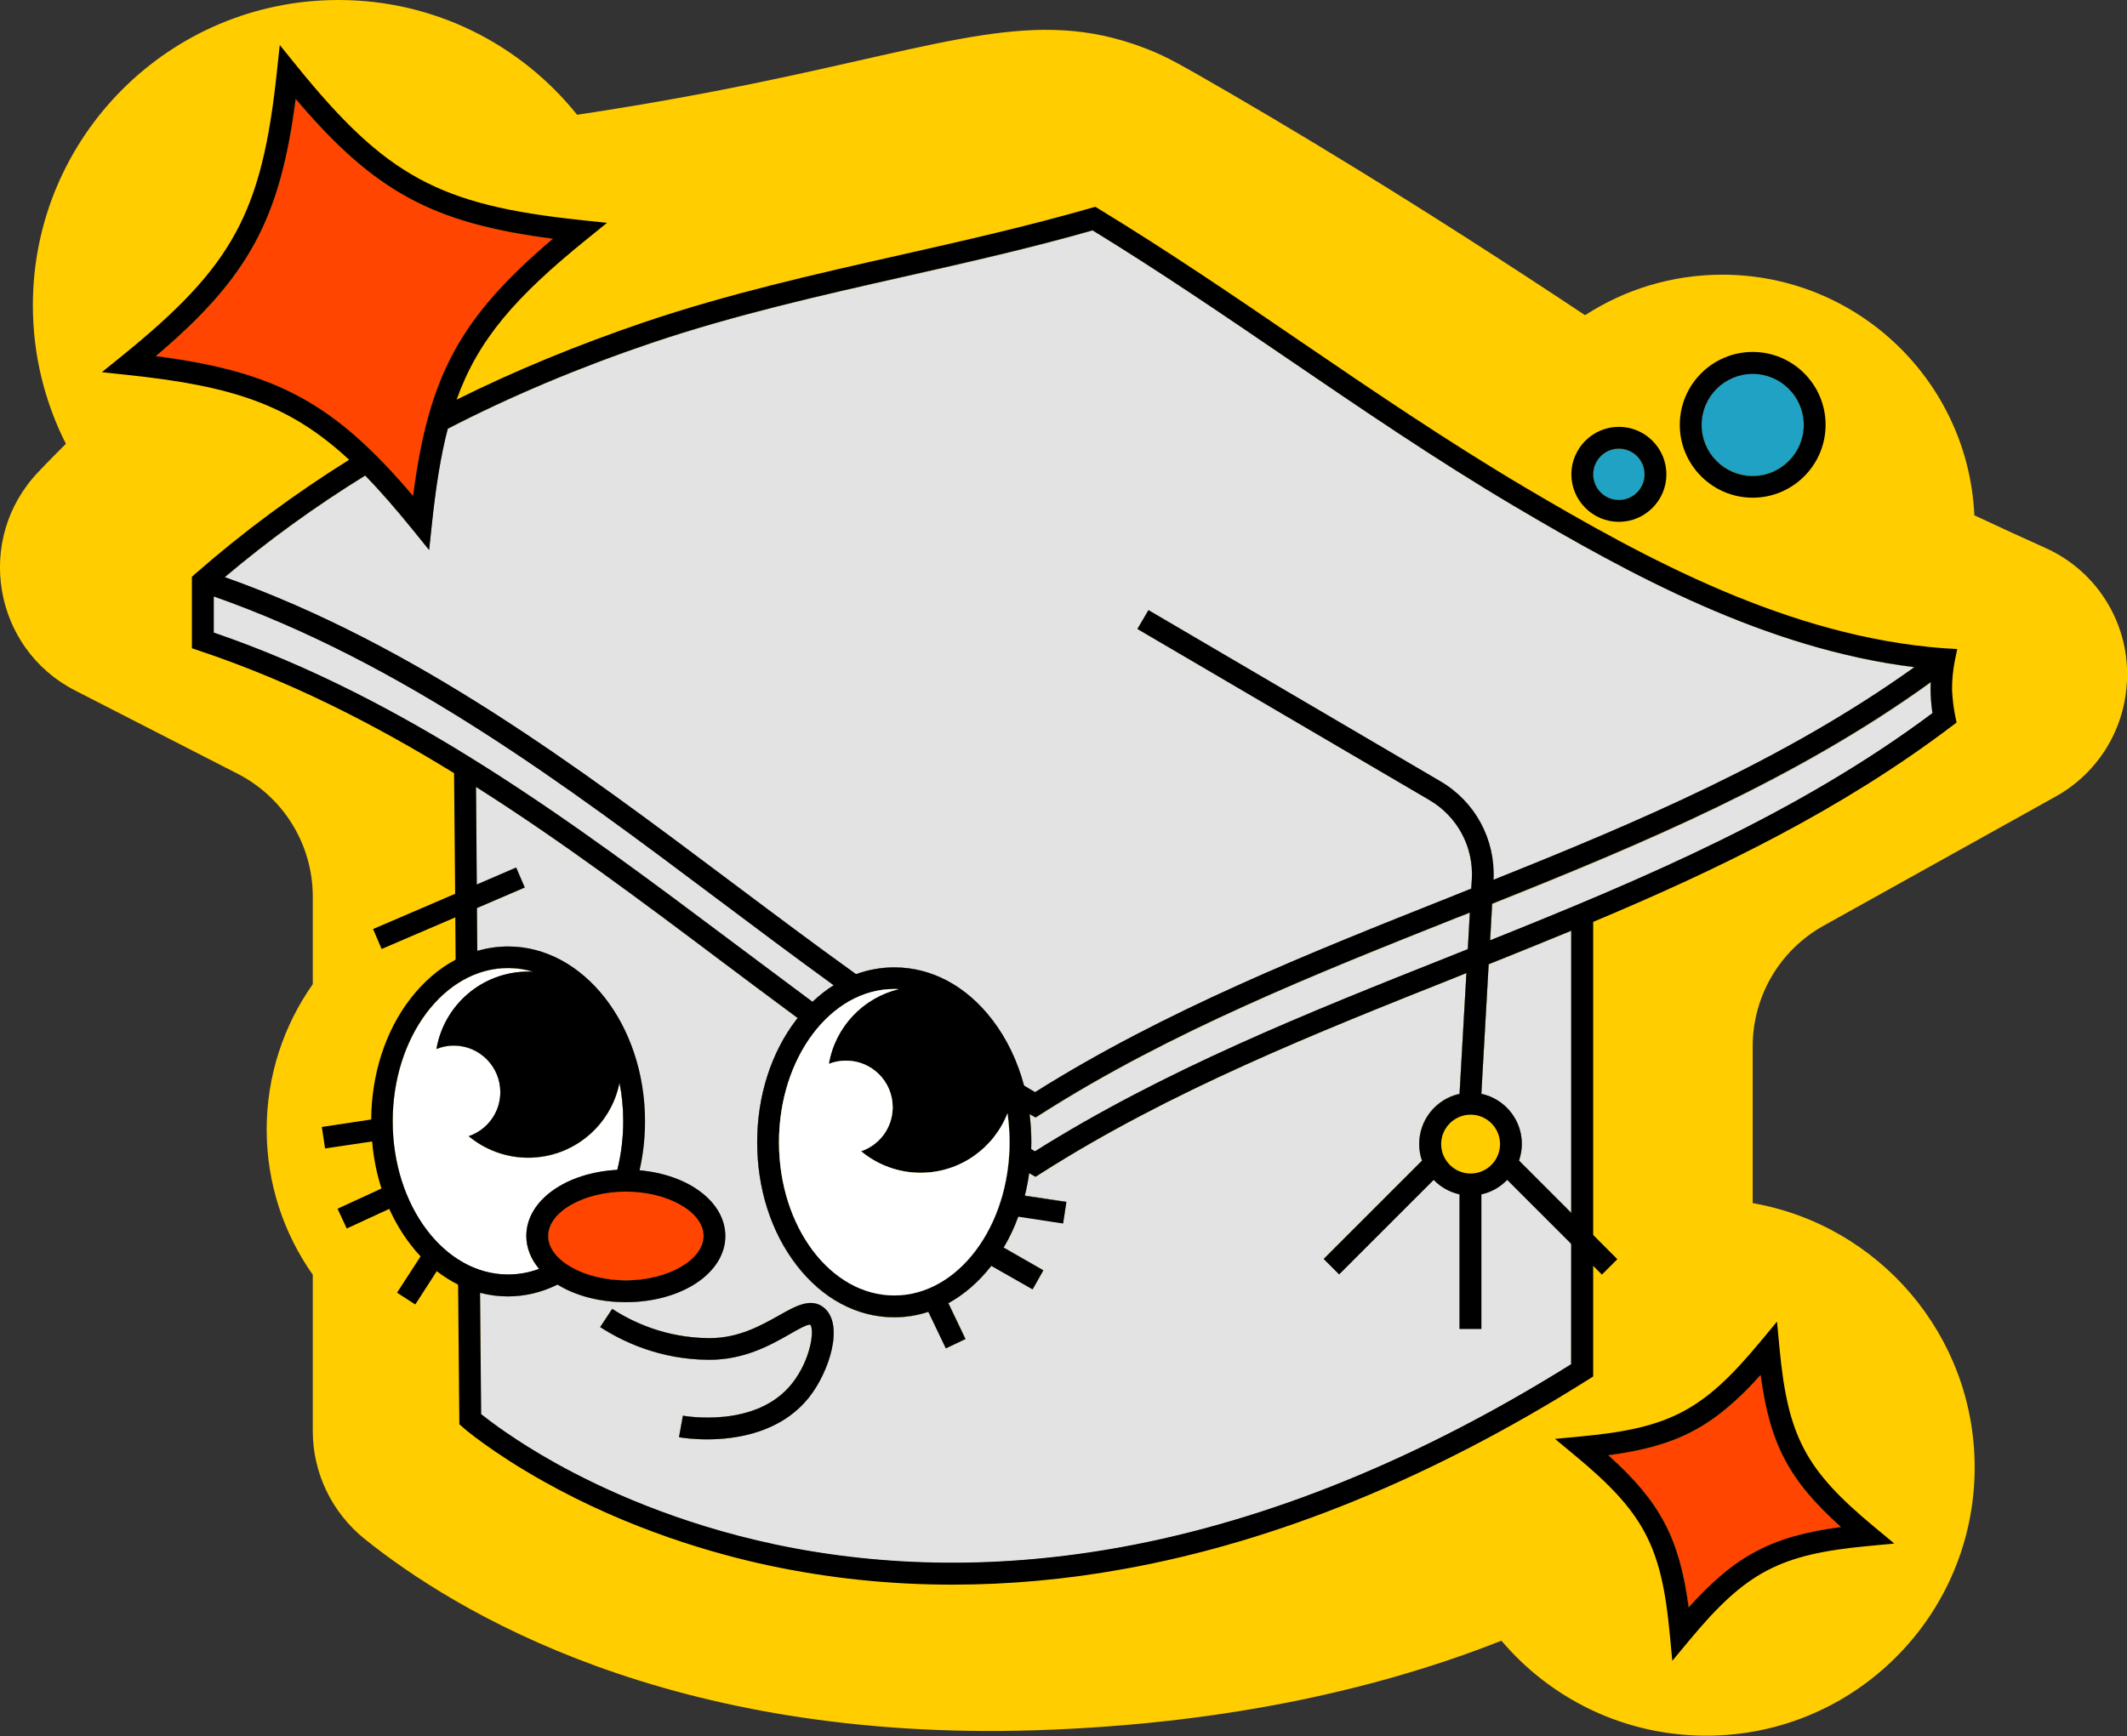<?xml version="1.0" encoding="utf-8"?>
<!-- Generator: Adobe Illustrator 24.0.3, SVG Export Plug-In . SVG Version: 6.00 Build 0)  -->
<!DOCTYPE svg PUBLIC "-//W3C//DTD SVG 1.1//EN" "http://www.w3.org/Graphics/SVG/1.1/DTD/svg11.dtd">
<svg version="1.1" xmlns:x="http://ns.adobe.com/Extensibility/1.0/" xmlns:i="http://ns.adobe.com/AdobeIllustrator/10.0/" xmlns:graph="http://ns.adobe.com/Graphs/1.0/"
	 xmlns="http://www.w3.org/2000/svg" xmlns:xlink="http://www.w3.org/1999/xlink" x="0px" y="0px" viewBox="0 0 1365.5 1114.8"
	 style="enable-background:new 0 0 1365.5 1114.8;" xml:space="preserve">
<rect x="0" y="0" width="1365.5" height="1114.8" fill="#333333" stroke="none"/>
<style type="text/css">
	.st0{fill:#FFCD00;}
	.st1{fill:#FFFFFF;}
	.st2{fill:#E3E3E3;}
	.st3{fill:#FF4500;}
	.st4{fill:#1FA2C3;}
</style>
<g id="background_1_">
	<g id="background">
		<path class="st0" d="M528.8,839.8c-8.2-6.8-18.3-1.1-28.9,4.9c-11.6,6.5-25.9,14.6-44.5,14.6H455c-27.9-0.2-49.1-10.3-62.1-18.8
			l-7.7,11.7c14.5,9.5,38.4,20.8,69.6,21h0.6c22.2,0,39.1-9.5,51.4-16.4c4.7-2.7,11-6.3,13.2-6.2c2.9,3,0.6,22.4-11.7,37.9
			c-22.9,28.8-68.1,20.9-70,20.6l-2.5,13.8c0.8,0.2,7.9,1.4,18.1,1.4c18.6,0,47.3-4.2,65.4-27C532.2,881.2,542.2,850.8,528.8,839.8z
			 M528.8,839.8c-8.2-6.8-18.3-1.1-28.9,4.9c-11.6,6.5-25.9,14.6-44.5,14.6H455c-27.9-0.2-49.1-10.3-62.1-18.8l-7.7,11.7
			c14.5,9.5,38.4,20.8,69.6,21h0.6c22.2,0,39.1-9.5,51.4-16.4c4.7-2.7,11-6.3,13.2-6.2c2.9,3,0.6,22.4-11.7,37.9
			c-22.9,28.8-68.1,20.9-70,20.6l-2.5,13.8c0.8,0.2,7.9,1.4,18.1,1.4c18.6,0,47.3-4.2,65.4-27C532.2,881.2,542.2,850.8,528.8,839.8z
			 M528.8,839.8c-8.2-6.8-18.3-1.1-28.9,4.9c-11.6,6.5-25.9,14.6-44.5,14.6H455c-27.9-0.2-49.1-10.3-62.1-18.8l-7.7,11.7
			c14.5,9.5,38.4,20.8,69.6,21h0.6c22.2,0,39.1-9.5,51.4-16.4c4.7-2.7,11-6.3,13.2-6.2c2.9,3,0.6,22.4-11.7,37.9
			c-22.9,28.8-68.1,20.9-70,20.6l-2.5,13.8c0.8,0.2,7.9,1.4,18.1,1.4c18.6,0,47.3-4.2,65.4-27C532.2,881.2,542.2,850.8,528.8,839.8z
			 M528.8,839.8c-8.2-6.8-18.3-1.1-28.9,4.9c-11.6,6.5-25.9,14.6-44.5,14.6H455c-27.9-0.2-49.1-10.3-62.1-18.8l-7.7,11.7
			c14.5,9.5,38.4,20.8,69.6,21h0.6c22.2,0,39.1-9.5,51.4-16.4c4.7-2.7,11-6.3,13.2-6.2c2.9,3,0.6,22.4-11.7,37.9
			c-22.9,28.8-68.1,20.9-70,20.6l-2.5,13.8c0.8,0.2,7.9,1.4,18.1,1.4c18.6,0,47.3-4.2,65.4-27C532.2,881.2,542.2,850.8,528.8,839.8z
			 M528.8,839.8c-8.2-6.8-18.3-1.1-28.9,4.9c-11.6,6.5-25.9,14.6-44.5,14.6H455c-27.9-0.2-49.1-10.3-62.1-18.8l-7.7,11.7
			c14.5,9.5,38.4,20.8,69.6,21h0.6c22.2,0,39.1-9.5,51.4-16.4c4.7-2.7,11-6.3,13.2-6.2c2.9,3,0.6,22.4-11.7,37.9
			c-22.9,28.8-68.1,20.9-70,20.6l-2.5,13.8c0.8,0.2,7.9,1.4,18.1,1.4c18.6,0,47.3-4.2,65.4-27C532.2,881.2,542.2,850.8,528.8,839.8z
			 M528.8,839.8c-8.2-6.8-18.3-1.1-28.9,4.9c-11.6,6.5-25.9,14.6-44.5,14.6H455c-27.9-0.2-49.1-10.3-62.1-18.8l-7.7,11.7
			c14.5,9.5,38.4,20.8,69.6,21h0.6c22.2,0,39.1-9.5,51.4-16.4c4.7-2.7,11-6.3,13.2-6.2c2.9,3,0.6,22.4-11.7,37.9
			c-22.9,28.8-68.1,20.9-70,20.6l-2.5,13.8c0.8,0.2,7.9,1.4,18.1,1.4c18.6,0,47.3-4.2,65.4-27C532.2,881.2,542.2,850.8,528.8,839.8z
			 M1313.2,351.9c-15.1-6.8-30.4-13.8-45.7-21c-3.9-86-74.9-154.5-161.8-154.5c-32.5,0-62.8,9.6-88.1,26
			C908,129.6,825.7,80.4,770.5,48.8C754.2,39.5,746,35,733.6,30.4C664.6,4.5,609.8,28,481,54.2c-25.7,5.2-63.7,12.5-110.5,19.5
			C334.5,28.8,279.3,0,217.3,0C108.9,0,21.1,87.8,21.1,196.1c0,32,7.7,62.2,21.2,88.9c-6.1,6.1-12.1,12.1-17.7,18.1
			c-41,42.9-29.2,113.2,23.6,140.3c34.8,17.8,69.6,35.7,104.4,53.5c29.6,15.2,48.2,45.6,48.2,78.9V632
			c-18.6,26.4-29.6,58.6-29.6,93.3c0,34.8,11,66.9,29.6,93.3v100.4c0,26.8,12.2,52.2,33.1,69.1c58.3,46.9,195.9,130.5,431.1,123
			c128-4.1,226.5-28.9,298.9-57.5c31.6,37.3,78.8,61,131.5,61c95.1,0,172.3-77.1,172.3-172.3c0-85-61.6-155.6-142.5-169.7V671.9
			c0-32.2,17.4-61.8,45.6-77.5c49.7-27.7,99.4-55.3,149.1-83c26.3-14.7,43.4-41.7,45.4-71.7c0-0.4,0.1-0.7,0.1-1.1
			C1367.8,401.6,1347,367.1,1313.2,351.9z M497.9,992c-63.2-13.4-111.9-35.9-141.5-52.5c-25.4-14.2-41.6-26.6-47.4-31.2l-0.7-78.1
			c5.8,1.5,11.8,2.3,17.8,2.3c11,0,21.7-2.5,31.9-7.6c11.3,7,26.7,11.3,43.8,11.3c35.8,0,63.9-18.7,63.9-42.5
			c0-21.8-23.5-39.3-55-42.1c2.3-10.1,3.5-20.7,3.5-31.4c0-62-39.5-112.4-88-112.4c-6.7,0-13.3,1-19.7,2.8l-0.2-27.4l30.7-13.2
			l-5.5-12.9L306.1,568l-0.5-62.7c54.4,34.5,106.1,73.3,157,111.5c16.2,12.2,32.9,24.7,49.6,37c-0.3,0.3-0.5,0.7-0.8,1
			c-16.2,21.1-25.2,49.1-25.2,78.8s8.9,57.7,25.2,78.8c16.6,21.7,39,33.6,62.8,33.6c7.5,0,14.8-1.2,21.9-3.5l11.2,23.5l12.6-6
			l-11-23c10.2-5.6,19.5-13.6,27.6-24l26.5,15.1l6.9-12.2l-25.5-14.6c3.7-6.2,6.9-12.9,9.4-19.9l28.7,4.3l2.1-13.8l-26.7-4
			c1.2-4.7,2.1-9.5,2.8-14.4c0.2,0.1,0.4,0.2,0.5,0.3l3.7,2.1l3.6-2.3c83.1-52.9,176.3-90,266.5-125.9c2.1-0.8,4.3-1.7,6.4-2.6
			l-4.4,77.4c-14.8,3.2-25.9,16.4-25.9,32.2c0,3.7,0.6,7.3,1.8,10.7l-63.1,63.1l9.9,9.9l60.7-60.7c4.4,4.6,10.2,7.9,16.6,9.3v86.4
			h14v-86.4c6.5-1.4,12.2-4.7,16.6-9.3l41.1,41.1l0,77.6C911.5,937,814.3,976.5,719.9,993.7C643.6,1007.6,568.9,1007,497.9,992z
			 M252.2,720.1c0-54.2,33.2-98.4,74-98.4c5.6,0,11,0.8,16.2,2.4c-1-0.1-2.1-0.1-3.2-0.1c-29.6,0-54.1,21.5-58.9,49.7
			c3.4-1.4,7.2-2.2,11.1-2.2c16.5,0,29.9,13.4,29.9,29.9c0,13.2-8.5,24.3-20.3,28.3c10.4,8.6,23.7,13.8,38.2,13.8
			c29,0,53.2-20.7,58.6-48.1c1.5,7.9,2.4,16.2,2.4,24.7c0,10.7-1.3,21.2-3.8,31.2c-33.2,1.8-58.4,19.8-58.4,42.4
			c0,7.8,3,15,8.2,21.2c-6.5,2.4-13.1,3.6-20,3.6C285.3,818.5,252.2,774.3,252.2,720.1z M1039.3,288.1c9.1,0,16.5,7.4,16.5,16.5
			c0,9.1-7.4,16.5-16.5,16.5s-16.5-7.4-16.5-16.5C1022.8,295.5,1030.2,288.1,1039.3,288.1z M1125.2,240c18.1,0,32.8,14.7,32.8,32.8
			c0,18.1-14.7,32.8-32.8,32.8c-18.1,0-32.8-14.7-32.8-32.8C1092.4,254.7,1107.1,240,1125.2,240z M951,702.5l4.7-83.1
			c17.6-7,35.3-14.2,53-21.5l0,180.9l-33.5-33.5c1.1-3.4,1.8-6.9,1.8-10.7C977,718.9,965.9,705.7,951,702.5z M574.1,635.2
			c0.9,0,1.8,0,2.8,0.1c-23,5.6-40.8,24.4-44.8,48c3.4-1.4,7.2-2.1,11.1-2.1c16.5,0,29.9,13.4,29.9,29.9c0,13.2-8.5,24.3-20.3,28.3
			c10.4,8.6,23.7,13.8,38.2,13.8c25.4,0,47.1-15.9,55.8-38.2c0.9,6.1,1.4,12.3,1.4,18.7c0,54.2-33.2,98.4-74,98.4
			c-40.8,0-74-44.1-74-98.4C500.1,679.3,533.3,635.2,574.1,635.2z M661,715.5c0.1,0.1,0.2,0.1,0.2,0.1l3.7,2.1l3.6-2.3
			c83.1-52.9,176.3-90,266.5-125.9c2.9-1.2,5.8-2.3,8.6-3.4l-1.3,23.5c-4.2,1.7-8.3,3.3-12.5,5c-89.5,35.6-182,72.4-265.3,124.8
			c-0.9-0.5-1.7-1-2.5-1.5c0-1.5,0.1-3,0.1-4.5C662.1,727.5,661.7,721.5,661,715.5z M956.6,604l1.3-23.5
			c96.7-38.6,195.1-79.9,281.6-142.3c-0.1,1.8-0.1,3.6-0.1,5.4c0.1,4.8,0.5,9.7,1.2,14.5C1154.5,522.5,1054.8,564.7,956.6,604z
			 M958.8,565c1.3-25.9-11.7-50.1-34.1-63.2L737.3,391.8l-7.1,12.1l187.5,109.9c17.9,10.5,28.4,30,27.2,50.8l-0.4,6.2
			c-4.9,2-9.8,3.9-14.7,5.9c-89.5,35.6-182,72.4-265.3,124.8c-2.4-1.4-4.8-2.8-7.1-4.2c-4.2-15.8-11.1-30.3-20.5-42.5
			c-16.6-21.7-39-33.6-62.8-33.6c-8.5,0-16.8,1.5-24.7,4.4c-26.4-19-52.9-38.9-78.6-58.1C370.3,492,266.5,414.1,144.3,370.7
			c28-23.7,58.3-45.6,90.2-65.3c9.6,9.9,19.5,21.3,30.3,34.6l10.6,13.1l1.8-16.8c2.5-23.6,5.6-43.4,10.1-60.8
			c40.4-20.9,84.5-39.5,131.3-55.3c53.1-18,108.6-30.5,162.4-42.6c39.6-8.9,80.6-18.2,120.5-29.6c42.8,26.2,84.9,54.9,125.7,82.7
			c46.7,31.8,95,64.8,144.7,94.2c74.7,44.2,161.7,91.7,257.2,103.6C1146.2,487.7,1051.9,527.8,958.8,565z M265.2,318.5
			c-50.6-59.6-87.7-79.8-165.2-89.8c59.6-50.6,79.8-87.7,89.8-165.2c50.6,59.6,87.7,79.8,165.2,89.8
			C295.4,203.9,275.2,241,265.2,318.5z M137.2,383c121.2,42.5,224.9,120.3,325.3,195.6c23.8,17.8,48.2,36.2,72.8,54
			c-4.8,3-9.4,6.6-13.7,10.7c-17-12.5-34.1-25.3-50.6-37.8c-102.5-76.9-208.5-156.4-333.8-199.3V383z M351.9,793.6
			c0-15.5,22.9-28.5,49.9-28.5c27,0,49.9,13.1,49.9,28.5c0,15.5-22.8,28.5-49.9,28.5C374.7,822.2,351.9,809.1,351.9,793.6z
			 M1130.3,882.9c5.9,44.4,18.3,67.8,51.6,97.7c-44.4,5.9-67.8,18.3-97.7,51.6c-5.9-44.4-18.3-67.8-51.6-97.7
			C1076.9,928.6,1100.3,916.2,1130.3,882.9z M528.8,839.8c-8.2-6.8-18.3-1.1-28.9,4.9c-11.6,6.5-25.9,14.6-44.5,14.6H455
			c-27.9-0.2-49.1-10.3-62.1-18.8l-7.7,11.7c14.5,9.5,38.4,20.8,69.6,21h0.6c22.2,0,39.1-9.5,51.4-16.4c4.7-2.7,11-6.3,13.2-6.2
			c2.9,3,0.6,22.4-11.7,37.9c-22.9,28.8-68.1,20.9-70,20.6l-2.5,13.8c0.8,0.2,7.9,1.4,18.1,1.4c18.6,0,47.3-4.2,65.4-27
			C532.2,881.2,542.2,850.8,528.8,839.8z M528.8,839.8c-8.2-6.8-18.3-1.1-28.9,4.9c-11.6,6.5-25.9,14.6-44.5,14.6H455
			c-27.9-0.2-49.1-10.3-62.1-18.8l-7.7,11.7c14.5,9.5,38.4,20.8,69.6,21h0.6c22.2,0,39.1-9.5,51.4-16.4c4.7-2.7,11-6.3,13.2-6.2
			c2.9,3,0.6,22.4-11.7,37.9c-22.9,28.8-68.1,20.9-70,20.6l-2.5,13.8c0.8,0.2,7.9,1.4,18.1,1.4c18.6,0,47.3-4.2,65.4-27
			C532.2,881.2,542.2,850.8,528.8,839.8z M528.8,839.8c-8.2-6.8-18.3-1.1-28.9,4.9c-11.6,6.5-25.9,14.6-44.5,14.6H455
			c-27.9-0.2-49.1-10.3-62.1-18.8l-7.7,11.7c14.5,9.5,38.4,20.8,69.6,21h0.6c22.2,0,39.1-9.5,51.4-16.4c4.7-2.7,11-6.3,13.2-6.2
			c2.9,3,0.6,22.4-11.7,37.9c-22.9,28.8-68.1,20.9-70,20.6l-2.5,13.8c0.8,0.2,7.9,1.4,18.1,1.4c18.6,0,47.3-4.2,65.4-27
			C532.2,881.2,542.2,850.8,528.8,839.8z M528.8,839.8c-8.2-6.8-18.3-1.1-28.9,4.9c-11.6,6.5-25.9,14.6-44.5,14.6H455
			c-27.9-0.2-49.1-10.3-62.1-18.8l-7.7,11.7c14.5,9.5,38.4,20.8,69.6,21h0.6c22.2,0,39.1-9.5,51.4-16.4c4.7-2.7,11-6.3,13.2-6.2
			c2.9,3,0.6,22.4-11.7,37.9c-22.9,28.8-68.1,20.9-70,20.6l-2.5,13.8c0.8,0.2,7.9,1.4,18.1,1.4c18.6,0,47.3-4.2,65.4-27
			C532.2,881.2,542.2,850.8,528.8,839.8z M528.8,839.8c-8.2-6.8-18.3-1.1-28.9,4.9c-11.6,6.5-25.9,14.6-44.5,14.6H455
			c-27.9-0.2-49.1-10.3-62.1-18.8l-7.7,11.7c14.5,9.5,38.4,20.8,69.6,21h0.6c22.2,0,39.1-9.5,51.4-16.4c4.7-2.7,11-6.3,13.2-6.2
			c2.9,3,0.6,22.4-11.7,37.9c-22.9,28.8-68.1,20.9-70,20.6l-2.5,13.8c0.8,0.2,7.9,1.4,18.1,1.4c18.6,0,47.3-4.2,65.4-27
			C532.2,881.2,542.2,850.8,528.8,839.8z M528.8,839.8c-8.2-6.8-18.3-1.1-28.9,4.9c-11.6,6.5-25.9,14.6-44.5,14.6H455
			c-27.9-0.2-49.1-10.3-62.1-18.8l-7.7,11.7c14.5,9.5,38.4,20.8,69.6,21h0.6c22.2,0,39.1-9.5,51.4-16.4c4.7-2.7,11-6.3,13.2-6.2
			c2.9,3,0.6,22.4-11.7,37.9c-22.9,28.8-68.1,20.9-70,20.6l-2.5,13.8c0.8,0.2,7.9,1.4,18.1,1.4c18.6,0,47.3-4.2,65.4-27
			C532.2,881.2,542.2,850.8,528.8,839.8z M528.8,839.8c-8.2-6.8-18.3-1.1-28.9,4.9c-11.6,6.5-25.9,14.6-44.5,14.6H455
			c-27.9-0.2-49.1-10.3-62.1-18.8l-7.7,11.7c14.5,9.5,38.4,20.8,69.6,21h0.6c22.2,0,39.1-9.5,51.4-16.4c4.7-2.7,11-6.3,13.2-6.2
			c2.9,3,0.6,22.4-11.7,37.9c-22.9,28.8-68.1,20.9-70,20.6l-2.5,13.8c0.8,0.2,7.9,1.4,18.1,1.4c18.6,0,47.3-4.2,65.4-27
			C532.2,881.2,542.2,850.8,528.8,839.8z"/>
		<path class="st1" d="M400.1,720.1c0,10.7-1.3,21.2-3.8,31.2c-33.2,1.8-58.4,19.8-58.4,42.4c0,7.8,3,15,8.2,21.2
			c-6.5,2.4-13.1,3.6-20,3.6c-40.8,0-74-44.1-74-98.4c0-54.2,33.2-98.4,74-98.4c5.6,0,11,0.8,16.2,2.4c-1-0.1-2.1-0.1-3.2-0.1
			c-29.6,0-54.1,21.5-58.9,49.7c3.4-1.4,7.2-2.2,11.1-2.2c16.5,0,29.9,13.4,29.9,29.9c0,13.2-8.5,24.3-20.3,28.3
			c10.4,8.6,23.7,13.8,38.2,13.8c29,0,53.2-20.7,58.6-48.1C399.3,703.3,400.1,711.6,400.1,720.1z"/>
		<path class="st2" d="M975.2,745.3c1.1-3.4,1.8-6.9,1.8-10.7c0-15.8-11.1-29-26-32.2l4.7-83.1c17.6-7,35.3-14.2,53-21.5l0,180.9
			L975.2,745.3z"/>
		<path class="st2" d="M1008.7,798.6l-41.1-41.1c-4.4,4.6-10.2,7.9-16.6,9.3v86.4h-14v-86.4c-6.4-1.4-12.2-4.7-16.6-9.3l-60.7,60.7
			l-9.9-9.9l63.1-63.1c-1.1-3.4-1.8-6.9-1.8-10.7c0-15.7,11.1-28.9,25.9-32.2l4.4-77.4c-2.1,0.9-4.3,1.7-6.4,2.6
			c-90.2,35.9-183.5,73-266.5,125.9l-3.6,2.3l-3.7-2.1c-0.2-0.1-0.4-0.2-0.5-0.3c-0.7,4.9-1.6,9.7-2.8,14.4l26.7,4l-2.1,13.8
			l-28.7-4.3c-2.6,7-5.7,13.7-9.4,19.9l25.5,14.6l-6.9,12.2l-26.5-15.1c-8.1,10.3-17.4,18.4-27.6,24l11,23l-12.6,6L596,842.5
			c-7.1,2.3-14.4,3.5-21.9,3.5c-23.8,0-46.1-11.9-62.8-33.6c-16.2-21.1-25.2-49.1-25.2-78.8s8.9-57.7,25.2-78.8
			c0.3-0.3,0.5-0.7,0.8-1c-16.6-12.3-33.4-24.8-49.6-37c-50.8-38.2-102.6-77-157-111.5l0.5,62.7l25.3-10.9l5.5,12.9l-30.7,13.2
			l0.2,27.4c6.4-1.8,13-2.8,19.7-2.8c48.5,0,88,50.4,88,112.4c0,10.7-1.2,21.3-3.5,31.4c31.5,2.8,55,20.3,55,42.1
			c0,23.8-28.1,42.5-63.9,42.5c-17.1,0-32.4-4.2-43.8-11.3c-10.1,5-20.8,7.6-31.9,7.6c-6.1,0-12-0.8-17.8-2.3l0.7,78.1
			c5.8,4.6,22,17,47.4,31.2c29.7,16.6,78.3,39.1,141.5,52.5c71.1,15,145.8,15.6,222,1.7c94.5-17.2,191.6-56.7,288.9-117.5
			L1008.7,798.6z M519.4,897.3c-18.1,22.8-46.8,27-65.4,27c-10.1,0-17.3-1.2-18.1-1.4l2.5-13.8c1.9,0.3,47.1,8.2,70-20.6
			c12.3-15.5,14.6-34.9,11.7-37.9c-2.2-0.1-8.6,3.5-13.2,6.2c-12.3,7-29.1,16.4-51.4,16.4h-0.6c-31.3-0.2-55.1-11.6-69.6-21
			l7.7-11.7c12.9,8.4,34.2,18.6,62.1,18.8h0.5c18.6,0,32.9-8.1,44.5-14.6c10.6-6,20.6-11.7,28.9-4.9
			C542.2,850.8,532.2,881.2,519.4,897.3z"/>
		<path class="st2" d="M1240.7,458.1c-86.1,64.4-185.9,106.6-284,145.9l1.3-23.5c96.7-38.6,195.1-79.9,281.6-142.3
			c-0.1,1.8-0.1,3.6-0.1,5.4C1239.5,448.4,1239.9,453.3,1240.7,458.1z"/>
		<path class="st2" d="M462.5,578.7c23.8,17.8,48.2,36.2,72.8,54c-4.8,3-9.4,6.6-13.7,10.7c-17-12.5-34.1-25.3-50.6-37.8
			c-102.5-76.9-208.5-156.4-333.8-199.3V383C258.4,425.6,362.1,503.4,462.5,578.7z"/>
		<path class="st2" d="M943.6,586.2l-1.3,23.5c-4.2,1.7-8.3,3.3-12.5,5c-89.5,35.6-182,72.4-265.3,124.8c-0.9-0.5-1.7-1-2.5-1.5
			c0-1.5,0.1-3,0.1-4.5c0-6.1-0.4-12.1-1.1-18c0.1,0.1,0.2,0.1,0.2,0.1l3.7,2.1l3.6-2.3c83.1-52.9,176.3-90,266.5-125.9
			C937.9,588.5,940.7,587.3,943.6,586.2z"/>
		<path class="st2" d="M958.8,565c1.3-25.9-11.7-50.1-34.1-63.2L737.3,391.8l-7.1,12.1l187.5,109.9c17.9,10.5,28.4,30,27.2,50.8
			l-0.4,6.2c-4.9,2-9.8,3.9-14.7,5.9c-89.5,35.6-182,72.4-265.3,124.8c-2.4-1.4-4.8-2.8-7.1-4.2c-4.2-15.8-11.1-30.3-20.5-42.5
			c-16.6-21.7-39-33.6-62.8-33.6c-8.5,0-16.8,1.5-24.7,4.4c-26.4-19-52.9-38.9-78.6-58.1C370.3,492,266.5,414.1,144.3,370.7
			c28-23.7,58.3-45.6,90.2-65.3c9.6,9.9,19.5,21.3,30.3,34.6l10.6,13.1l1.8-16.8c2.5-23.6,5.6-43.4,10.1-60.8
			c40.4-20.9,84.5-39.5,131.3-55.3c53.1-18,108.6-30.5,162.4-42.6c39.6-8.9,80.6-18.2,120.5-29.6c42.8,26.2,84.9,54.9,125.7,82.7
			c46.7,31.8,95,64.8,144.7,94.2c74.7,44.2,161.7,91.7,257.2,103.6C1146.2,487.7,1051.9,527.8,958.8,565z"/>
		<ellipse class="st3" cx="401.8" cy="793.6" rx="49.9" ry="28.5"/>
		<path class="st4" d="M1158,272.8c0,18.1-14.7,32.8-32.8,32.8c-18.1,0-32.8-14.7-32.8-32.8c0-18.1,14.7-32.8,32.8-32.8
			C1143.3,240,1158,254.7,1158,272.8z"/>
		<path class="st4" d="M1055.8,304.6c0,9.1-7.4,16.5-16.5,16.5s-16.5-7.4-16.5-16.5c0-9.1,7.4-16.5,16.5-16.5
			S1055.8,295.5,1055.8,304.6z"/>
		<path class="st3" d="M1181.9,980.6c-44.4,5.9-67.8,18.3-97.7,51.6c-5.9-44.4-18.3-67.8-51.6-97.7c44.4-5.9,67.8-18.3,97.8-51.6
			C1136.2,927.3,1148.5,950.7,1181.9,980.6z"/>
		<path class="st3" d="M355,153.3c-59.6,50.6-79.8,87.7-89.8,165.2c-50.6-59.6-87.7-79.8-165.2-89.8c59.6-50.6,79.8-87.7,89.8-165.2
			C240.4,123.1,277.5,143.2,355,153.3z"/>
	</g>
</g>
<g id="general">
	<g id="general_3_">
		<g id="main_2_">
			<path d="M1255.2,459.7l0.9,4.3l-3.5,2.6c-70.5,53.4-149.7,91.8-229.8,125.4l0,200.8v19.8l0,71.3l-3.3,2.1
				c-100.1,63-200.2,103.9-297.7,121.5c-37.3,6.8-74.2,10.1-110.5,10.1c-39.9,0-79-4.1-117.2-12.2c-35.8-7.6-90.1-23.2-145.3-54.2
				c-33.1-18.6-50.8-33.8-51.5-34.5l-2.4-2.1l-0.8-89.9v-0.3l14-0.1l0.1,5.7l0.7,78.1c5.8,4.6,22,17,47.4,31.2
				c29.7,16.6,78.3,39.1,141.5,52.5c71.1,15,145.8,15.6,222,1.7c94.5-17.2,191.6-56.7,288.9-117.5l0-77.6v-19.8l0-180.9
				c-17.7,7.3-35.4,14.4-53,21.5c-4.8,1.9-9.6,3.8-14.4,5.7c-2.1,0.9-4.3,1.7-6.4,2.6c-90.2,35.9-183.5,73-266.5,125.9l-3.6,2.3
				l-3.7-2.1c-0.2-0.1-0.4-0.2-0.5-0.3c-0.7-0.4-1.4-0.8-2.1-1.2c-2.4-1.4-4.8-2.8-7.3-4.3l7.1-12.1c1.2,0.7,2.4,1.4,3.6,2.1
				c0.8,0.5,1.7,1,2.5,1.5c83.3-52.4,175.8-89.2,265.3-124.8c4.1-1.7,8.3-3.3,12.5-5c4.8-1.9,9.6-3.8,14.4-5.7
				c98.1-39.3,197.9-81.5,284-145.9c-0.7-4.8-1.1-9.6-1.2-14.5c0-1.8,0-3.6,0.1-5.4c-86.4,62.4-184.9,103.7-281.6,142.3
				c-4.8,1.9-9.6,3.8-14.4,5.7c-2.9,1.2-5.8,2.3-8.6,3.4c-90.2,35.9-183.5,73-266.5,125.9l-3.6,2.3l-3.7-2.1
				c-0.1-0.1-0.2-0.1-0.2-0.1c-4.5-2.6-9-5.2-13.2-7.8l7.2-12c0.8,0.5,1.6,1,2.5,1.5c2.3,1.4,4.7,2.8,7.1,4.2
				c83.3-52.4,175.8-89.2,265.3-124.8c4.9-2,9.8-3.9,14.7-5.9c4.8-1.9,9.6-3.8,14.4-5.7c93-37.2,187.4-77.3,270.1-136.5
				c-95.6-11.8-182.5-59.4-257.2-103.6c-49.7-29.4-98-62.4-144.7-94.2c-40.8-27.8-82.9-56.5-125.7-82.7
				c-39.9,11.4-80.8,20.6-120.5,29.6c-53.7,12.1-109.3,24.7-162.4,42.6c-46.7,15.8-90.9,34.4-131.3,55.3c-0.9,0.5-1.8,0.9-2.7,1.4
				l-6.5-12.4c4.9-2.5,9.8-5.1,14.8-7.6v0c37.7-18.8,78.4-35.5,121.1-50c53.8-18.2,109.7-30.8,163.8-43
				c40.4-9.1,82.2-18.6,122.6-30.2l2.9-0.8l2.6,1.6c44,26.8,87.2,56.2,128.9,84.7c46.5,31.7,94.7,64.5,144,93.7
				c78.1,46.2,169.7,96.1,269.4,103.5l0.4,0l8,0.5l-1.6,7.8c-1.2,6.1-1.8,12.4-1.7,18.7C1253.5,448.9,1254.1,454.4,1255.2,459.7z"/>
			<path d="M552.6,627.9l-8.2,11.4c-3.1-2.2-6.1-4.4-9.2-6.6c-24.5-17.8-49-36.1-72.8-54C362.1,503.4,258.4,425.6,137.2,383v23.2
				c125.3,42.9,231.2,122.4,333.8,199.3c16.6,12.4,33.7,25.2,50.6,37.8c1.6,1.2,3.2,2.4,4.9,3.6l-8.3,11.3c-2-1.5-4-3-6-4.4
				c-16.6-12.3-33.4-24.8-49.6-37c-50.8-38.2-102.6-77-157-111.5l0.5,62.7l0.1,15.2l0.2,27.4l0.1,11.7l-14,0.1l0-6.2l-0.2-27
				l-0.1-15.2l-0.7-77.5C240,464.8,186,437.3,128,417.9l-4.8-1.6v-45.9l2.3-2.1c0.1-0.1,0.2-0.2,0.3-0.2l0.1-0.1
				c30.3-26.5,63.4-51,98.3-72.8c2.6-1.6,5.1-3.2,7.7-4.8l7.3,12c-1.6,0.9-3.1,1.9-4.7,2.9c-31.9,19.7-62.2,41.6-90.2,65.3
				c122.2,43.4,226,121.3,326.6,196.8c25.6,19.2,52.1,39.1,78.6,58.1C550.5,626.4,551.5,627.1,552.6,627.9z"/>
		</g>
		<g id="stars_2_">
			<path d="M372.8,141.3c-91-9.6-125.1-28.2-182.6-99.3l-10.6-13.1l-1.8,16.8c-9.6,91-28.2,125.1-99.3,182.7l-13.1,10.6l16.8,1.8
				c67.9,7.2,104.1,19.3,142.1,54.6c3.4,3.2,6.8,6.5,10.3,10.1c9.6,9.9,19.5,21.3,30.3,34.6l10.6,13.1l1.8-16.8
				c2.5-23.6,5.6-43.4,10.1-60.8c1.7-6.5,3.5-12.7,5.6-18.6v0c13.9-39,37.9-66.3,83.6-103.3l13.1-10.6L372.8,141.3z M265.2,318.5
				c-50.6-59.6-87.7-79.8-165.2-89.8c59.6-50.6,79.8-87.7,89.8-165.2c50.6,59.6,87.7,79.8,165.2,89.8
				C295.4,203.9,275.2,241,265.2,318.5z"/>
			<path d="M1203.1,980.4c-44-36.5-55.4-58-60.7-114.9l-1.6-16.8l-10.8,13c-36.5,44-58,55.4-114.9,60.7l-16.8,1.6l13,10.8
				c44,36.5,55.4,58,60.7,114.9l1.6,16.8l10.8-13c36.5-44,58-55.4,114.9-60.7l16.8-1.6L1203.1,980.4z M1084.1,1032.2
				c-5.9-44.4-18.3-67.8-51.6-97.7c44.4-5.9,67.8-18.3,97.8-51.6c5.9,44.4,18.3,67.8,51.6,97.7
				C1137.5,986.5,1114.1,998.9,1084.1,1032.2z"/>
		</g>
		<g id="circles_2_">
			<path d="M1039.3,274.1c-16.8,0-30.5,13.7-30.5,30.5c0,16.8,13.7,30.5,30.5,30.5s30.5-13.7,30.5-30.5
				C1069.8,287.8,1056.1,274.1,1039.3,274.1z M1039.3,321.1c-9.1,0-16.5-7.4-16.5-16.5c0-9.1,7.4-16.5,16.5-16.5s16.5,7.4,16.5,16.5
				C1055.8,313.7,1048.4,321.1,1039.3,321.1z"/>
			<path d="M1125.2,226c-25.8,0-46.8,21-46.8,46.8c0,25.8,21,46.8,46.8,46.8c25.8,0,46.8-21,46.8-46.8C1172,247,1151,226,1125.2,226
				z M1125.2,305.7c-18.1,0-32.8-14.7-32.8-32.8c0-18.1,14.7-32.8,32.8-32.8c18.1,0,32.8,14.7,32.8,32.8
				C1158,290.9,1143.3,305.7,1125.2,305.7z"/>
		</g>
		<path id="tassel_2_" d="M975.2,745.3c1.1-3.4,1.8-6.9,1.8-10.7c0-15.8-11.1-29-26-32.2l4.7-83.1l0.9-15.4l1.3-23.5l0.9-15.1
			c0-0.1,0-0.2,0-0.4c1.3-25.9-11.7-50.1-34.1-63.2L737.3,391.8l-7.1,12.1l187.5,109.9c17.9,10.5,28.4,30,27.2,50.8l-0.4,6.2
			l-0.9,15.4l-1.3,23.5l-0.9,15.4l-4.4,77.4c-14.8,3.2-25.9,16.4-25.9,32.2c0,3.7,0.6,7.3,1.8,10.7l-63.1,63.1l9.9,9.9l60.7-60.7
			c4.4,4.6,10.2,7.9,16.6,9.3v86.4h14v-86.4c6.5-1.4,12.2-4.7,16.6-9.3l55.1,55.1l5.7,5.7l9.9-9.9L975.2,745.3z M944.1,753.6
			c-10.4,0-18.9-8.5-18.9-18.9c0-10.4,8.5-18.9,18.9-18.9c10.5,0,18.9,8.5,18.9,18.9C963,745.1,954.5,753.6,944.1,753.6z"/>
		<g id="face_2_">
			<g id="eyes_2_">
				<path d="M414.1,720.1c0,10.7-1.2,21.3-3.5,31.4c-0.6,2.9-1.4,5.8-2.2,8.6l-13.4-4c0.5-1.6,0.9-3.2,1.3-4.9
					c2.5-10,3.8-20.5,3.8-31.2c0-8.5-0.8-16.8-2.4-24.7c-5.4,27.4-29.6,48.1-58.6,48.1c-14.5,0-27.8-5.2-38.2-13.8
					c11.8-4,20.3-15.1,20.3-28.3c0-16.5-13.4-29.9-29.9-29.9c-3.9,0-7.7,0.8-11.1,2.2c4.8-28.2,29.3-49.7,58.9-49.7
					c1.1,0,2.1,0,3.2,0.1c-5.2-1.6-10.6-2.4-16.2-2.4c-40.8,0-74,44.1-74,98.4c0,54.2,33.2,98.4,74,98.4c6.8,0,13.5-1.2,20-3.6
					c3-1.1,6-2.5,8.9-4.2l6.9,12.2c-1.3,0.7-2.6,1.4-3.9,2.1c-10.1,5-20.8,7.6-31.9,7.6c-6.1,0-12-0.8-17.8-2.3
					c-4.8-1.2-9.5-3-14.1-5.2c-4.8-2.4-9.4-5.3-13.8-8.7l-13.8,21.4l-11.7-7.6l15.1-23.3c-2.3-2.4-4.5-5-6.6-7.8
					c-5.3-6.9-9.8-14.5-13.5-22.7l-27.3,12.6l-5.9-12.7l28.2-13c-3.1-9.6-5.1-19.7-6-30.2l-30.2,4.5l-2.1-13.8l31.7-4.8
					c0.2-29.2,9.1-56.7,25.1-77.5c8.5-11,18.4-19.5,29.2-25.2c4.5-2.4,9.2-4.3,13.9-5.6c6.4-1.8,13-2.8,19.7-2.8
					C374.6,607.7,414.1,658.1,414.1,720.1z"/>
				<path d="M682.5,785.7l2.1-13.8l-26.7-4c1.2-4.7,2.1-9.5,2.8-14.4c0.7-5.1,1.2-10.2,1.3-15.4c0-1.5,0.1-3,0.1-4.5
					c0-6.1-0.4-12.1-1.1-18c-0.8-6.2-2-12.4-3.5-18.3c-4.2-15.8-11.1-30.3-20.5-42.5c-16.6-21.7-39-33.6-62.8-33.6
					c-8.5,0-16.8,1.5-24.7,4.4c-4.9,1.8-9.6,4.1-14.2,7c-4.8,3-9.4,6.6-13.7,10.7c-3.3,3.1-6.5,6.6-9.5,10.4c-0.3,0.3-0.5,0.7-0.8,1
					c-16.2,21.1-25.2,49.1-25.2,78.8s8.9,57.7,25.2,78.8c16.6,21.7,39,33.6,62.8,33.6c7.5,0,14.8-1.2,21.9-3.5l11.2,23.5l12.6-6
					l-11-23c10.2-5.6,19.5-13.6,27.6-24l26.5,15.1l6.9-12.2l-25.5-14.6c3.7-6.2,6.9-12.9,9.4-19.9L682.5,785.7z M574.1,831.9
					c-40.8,0-74-44.1-74-98.4c0-54.2,33.2-98.4,74-98.4c0.9,0,1.8,0,2.8,0.1c-23,5.6-40.8,24.4-44.8,48c3.4-1.4,7.2-2.1,11.1-2.1
					c16.5,0,29.9,13.4,29.9,29.9c0,13.2-8.5,24.3-20.3,28.3c10.4,8.6,23.7,13.8,38.2,13.8c25.4,0,47.1-15.9,55.8-38.2
					c0.9,6.1,1.4,12.3,1.4,18.7C648.1,787.8,614.9,831.9,574.1,831.9z"/>
				<path class="st1" d="M648.1,733.5c0,54.2-33.2,98.4-74,98.4c-40.8,0-74-44.1-74-98.4c0-54.2,33.2-98.4,74-98.4
					c0.9,0,1.8,0,2.8,0.1c-23,5.6-40.8,24.4-44.8,48c3.4-1.4,7.2-2.1,11.1-2.1c16.5,0,29.9,13.4,29.9,29.9
					c0,13.2-8.5,24.3-20.3,28.3c10.4,8.6,23.7,13.8,38.2,13.8c25.4,0,47.1-15.9,55.8-38.2C647.6,720.9,648.1,727.1,648.1,733.5z"/>
			</g>
			<path id="nose_2_" d="M410.6,751.5c-2.9-0.3-5.8-0.4-8.8-0.4c-1.9,0-3.7,0-5.5,0.1c-33.2,1.8-58.4,19.8-58.4,42.4
				c0,7.8,3,15,8.2,21.2c3.2,3.8,7.2,7.1,11.9,10.1c11.3,7,26.7,11.3,43.8,11.3c35.8,0,63.9-18.7,63.9-42.5
				C465.6,771.8,442.1,754.3,410.6,751.5z M401.8,822.2c-27,0-49.9-13.1-49.9-28.5c0-15.5,22.9-28.5,49.9-28.5
				c27,0,49.9,13.1,49.9,28.5C451.6,809.1,428.8,822.2,401.8,822.2z"/>
			<path d="M519.4,897.3c-18.1,22.8-46.8,27-65.4,27c-10.1,0-17.3-1.2-18.1-1.4l2.5-13.8c1.9,0.3,47.1,8.2,70-20.6
				c12.3-15.5,14.6-34.9,11.7-37.9c-2.2-0.1-8.6,3.5-13.2,6.2c-12.3,7-29.1,16.4-51.4,16.4h-0.6c-31.3-0.2-55.1-11.6-69.6-21
				l7.7-11.7c12.9,8.4,34.2,18.6,62.1,18.8h0.5c18.6,0,32.9-8.1,44.5-14.6c10.6-6,20.6-11.7,28.9-4.9
				C542.2,850.8,532.2,881.2,519.4,897.3z"/>
			<polygon points="336.9,569.9 306.2,583.1 292.3,589.1 245,609.4 239.5,596.6 292.1,574 306.1,568 331.4,557.1 			"/>
		</g>
	</g>
</g>
</svg>
